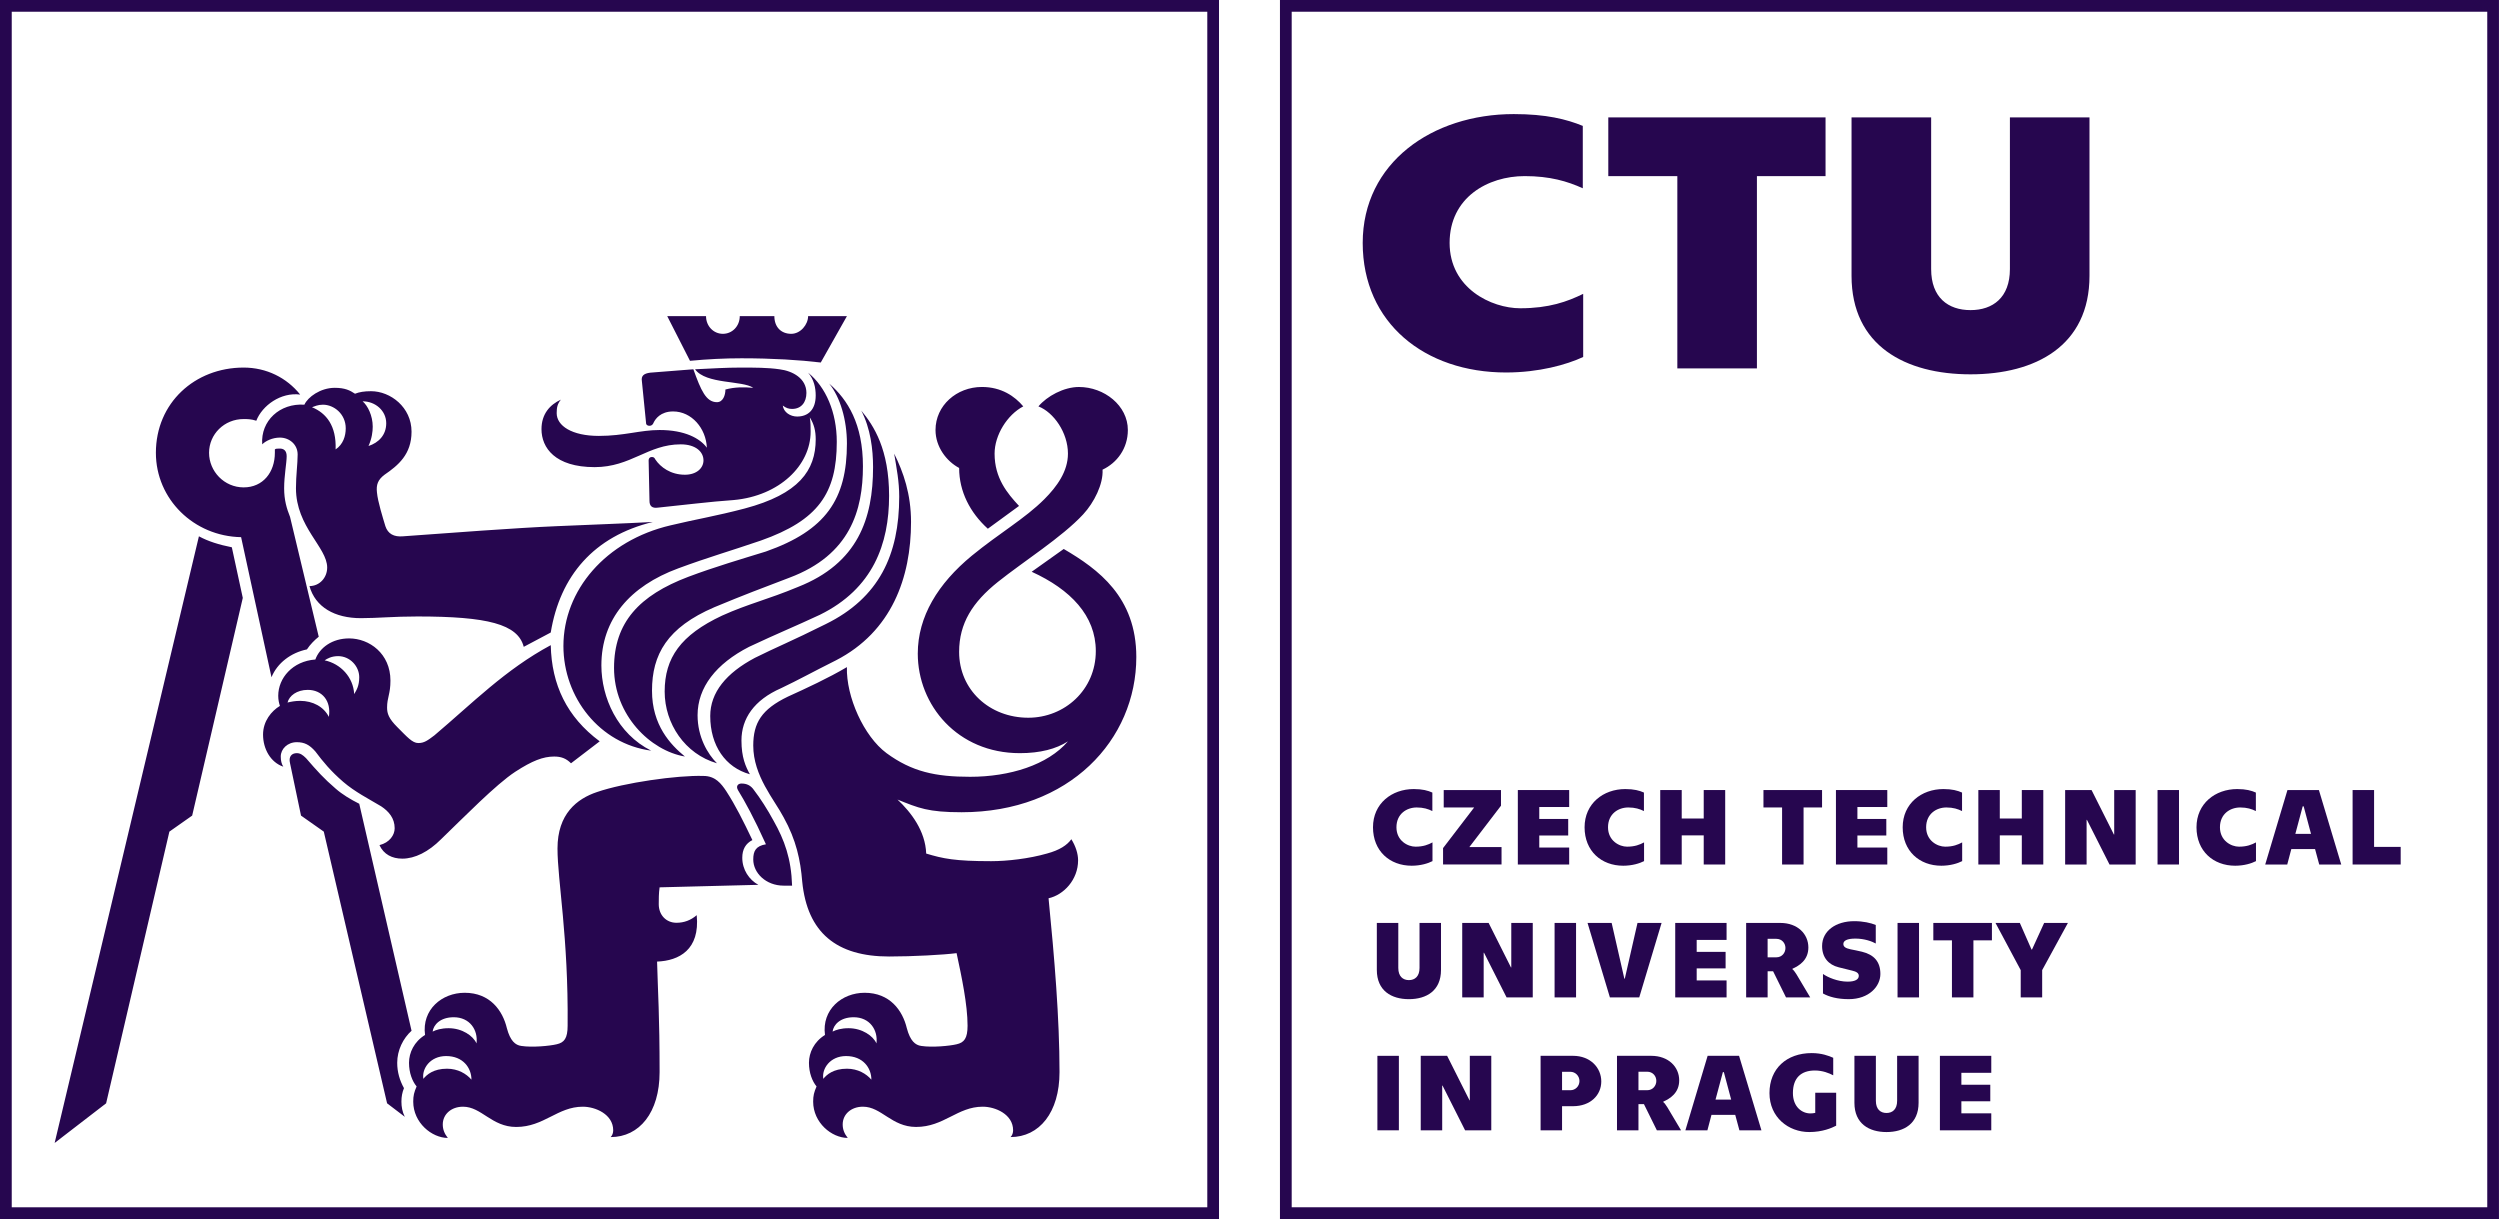 <svg width="242" height="118" viewBox="0 0 242 118" fill="none" xmlns="http://www.w3.org/2000/svg">
<g clip-path="url(#clip0_5251_4115)">
<path d="M241.9 118H123.9V0H241.9V118ZM125.036 116.866H240.766V1.136H125.036V116.866Z" fill="#26064F"/>
<path d="M118 118H0V0H118V118ZM1.136 116.866H116.866V1.136H1.136V116.866Z" fill="#26064F"/>
<path d="M19.255 51.915C20.155 52.406 21.215 52.733 22.441 52.977L23.502 57.878L18.602 78.95L16.396 80.502L10.272 106.801L5.289 110.639L19.255 51.915ZM23.339 51.997C18.766 51.915 15.09 48.322 15.09 43.83C15.09 39.011 18.848 35.581 23.585 35.581C25.79 35.581 27.75 36.56 29.057 38.194C27.179 37.949 25.382 39.257 24.81 40.727C24.32 40.564 23.911 40.564 23.585 40.564C21.706 40.564 20.237 42.034 20.237 43.831C20.237 45.627 21.707 47.179 23.585 47.179C25.464 47.179 26.607 45.708 26.607 43.831C26.607 43.748 26.607 43.586 26.607 43.504C26.689 43.422 26.852 43.422 27.097 43.422C27.424 43.422 27.75 43.586 27.75 44.157C27.75 44.811 27.505 46.035 27.505 47.261C27.505 48.404 27.75 49.221 28.077 50.038L30.854 61.635C30.445 61.962 30.037 62.37 29.71 62.861C28.158 63.188 26.851 64.168 26.28 65.556L23.339 51.997ZM40.409 59.674C38.041 59.674 36.57 59.838 34.937 59.838C32.404 59.838 30.527 58.775 29.956 56.734C30.936 56.734 31.671 55.917 31.671 54.937C31.671 52.977 28.649 51.017 28.649 47.26C28.649 46.035 28.812 44.892 28.812 43.993C28.812 43.012 27.996 42.359 27.097 42.359C26.362 42.359 25.709 42.686 25.382 43.012C25.218 40.725 27.097 39.011 29.465 39.174C29.792 38.439 31.017 37.541 32.405 37.541C33.386 37.541 33.876 37.786 34.365 38.113C34.774 37.949 35.264 37.868 35.917 37.868C37.796 37.868 39.837 39.42 39.837 41.788C39.837 43.993 38.531 45.054 37.224 45.953C36.57 46.442 36.407 46.933 36.489 47.667C36.57 48.566 37.061 50.119 37.305 50.934C37.549 51.67 38.122 51.996 39.02 51.914C43.511 51.588 49.965 51.098 53.885 50.934C57.559 50.772 60.174 50.689 63.197 50.526C57.479 51.914 54.212 55.754 53.312 61.227L50.699 62.614C50.129 60.41 47.188 59.674 40.409 59.674ZM36.733 81.808C37.714 81.564 38.204 80.828 38.204 80.176C38.204 79.196 37.631 78.541 36.898 78.052C35.672 77.317 34.365 76.664 33.222 75.682C31.996 74.622 31.262 73.722 30.527 72.742C29.956 72.09 29.464 71.843 28.729 71.843C27.831 71.843 27.177 72.497 27.177 73.233C27.177 73.642 27.26 73.967 27.423 74.213C26.197 73.805 25.463 72.497 25.463 71.108C25.463 69.803 26.28 68.821 27.096 68.332C27.015 68.087 26.933 67.76 26.933 67.352C26.933 65.636 28.321 64.003 30.526 63.84C30.935 62.696 32.159 61.798 33.793 61.798C35.753 61.798 37.795 63.269 37.795 65.882C37.795 67.188 37.469 67.515 37.469 68.496C37.469 69.067 37.631 69.555 38.449 70.374C39.429 71.355 39.918 71.927 40.491 71.927C41.063 71.927 41.39 71.679 42.043 71.189C45.718 68.086 48.903 64.82 53.313 62.451C53.396 66.289 54.866 69.394 58.051 71.761L55.273 73.886C54.785 73.395 54.293 73.233 53.64 73.233C52.579 73.233 51.517 73.642 49.883 74.703C48.004 75.93 44.901 79.114 42.696 81.237C41.471 82.462 40.164 83.117 38.938 83.117C37.958 83.116 37.143 82.707 36.733 81.808ZM29.792 66.78C28.73 66.78 27.996 67.352 27.832 68.006C28.159 67.924 28.567 67.844 29.057 67.844C30.284 67.844 31.344 68.416 31.834 69.395C32.078 67.843 31.18 66.78 29.792 66.78ZM37.469 106.8L31.343 80.501L29.138 78.949L28.076 73.886C27.913 73.233 28.24 72.905 28.729 72.905C29.056 72.905 29.302 73.07 29.628 73.395C30.69 74.622 31.343 75.355 32.487 76.336C33.141 76.909 33.958 77.397 34.775 77.805L39.838 99.777C39.021 100.511 38.45 101.655 38.45 102.88C38.45 103.78 38.695 104.596 39.104 105.331C38.94 105.739 38.858 106.148 38.858 106.638C38.858 107.127 38.94 107.618 39.185 108.107L37.469 106.8ZM33.467 41.461C33.467 40.073 32.323 39.174 31.262 39.174C30.771 39.174 30.445 39.337 30.2 39.419C31.589 39.991 32.57 41.216 32.487 43.503C33.222 43.013 33.467 42.196 33.467 41.461ZM34.774 65.556C34.774 64.493 33.875 63.514 32.731 63.514C32.078 63.514 31.671 63.758 31.425 63.921C32.977 64.249 34.202 65.556 34.284 67.188C34.529 66.78 34.774 66.372 34.774 65.556ZM37.387 40.971C37.387 39.745 36.325 38.847 35.1 38.847C35.59 39.256 36.08 40.236 36.08 41.298C36.08 41.787 35.998 42.44 35.671 43.175C36.652 42.85 37.387 42.114 37.387 40.971ZM40.001 106.638C40.001 106.066 40.082 105.739 40.328 105.166C39.918 104.677 39.592 103.861 39.592 102.879C39.592 101.9 40.082 100.837 41.144 100.185C40.817 97.735 42.777 96.101 44.983 96.101C47.432 96.101 48.658 97.817 49.066 99.532C49.393 100.757 49.882 101.166 50.454 101.246C51.517 101.411 53.231 101.246 53.885 101.086C54.62 100.921 54.946 100.512 54.946 99.287C55.028 90.712 53.966 85.239 53.966 82.136C53.966 78.788 55.844 77.317 57.805 76.665C60.42 75.766 65.565 75.03 68.096 75.112C69.239 75.112 69.812 75.847 70.301 76.584C71.2 77.971 71.934 79.441 72.832 81.32C72.179 81.648 71.853 82.219 71.853 83.035C71.853 84.179 72.507 85.159 73.406 85.651L63.849 85.894C63.767 86.466 63.767 87.038 63.767 87.527C63.767 88.589 64.501 89.325 65.483 89.325C66.219 89.325 66.872 89.079 67.442 88.589C67.771 91.937 65.727 93.001 63.605 93.081C63.686 96.103 63.849 98.306 63.849 103.781C63.849 107.701 61.89 110.07 59.112 110.07C59.275 109.907 59.358 109.662 59.358 109.416C59.358 107.866 57.642 107.129 56.417 107.129C53.967 107.129 52.66 109.09 49.965 109.09C47.597 109.09 46.617 107.129 44.819 107.129C43.676 107.129 42.86 107.866 42.86 108.845C42.86 109.335 43.024 109.743 43.35 110.153C41.798 110.151 40.001 108.679 40.001 106.638ZM43.186 102.226C41.635 102.226 40.818 103.452 40.981 104.432C41.309 104.025 41.962 103.451 43.268 103.451C44.331 103.451 45.147 103.941 45.637 104.512C45.636 103.37 44.819 102.226 43.186 102.226ZM43.921 98.469C42.614 98.469 41.961 99.205 41.878 99.858C42.205 99.694 42.696 99.531 43.431 99.531C44.737 99.531 45.798 100.266 46.126 101.002C46.291 99.694 45.472 98.469 43.921 98.469ZM54.539 62.533C54.539 57.142 58.623 52.324 64.912 50.853C67.281 50.281 69.321 49.954 72.099 49.22C77.326 47.831 78.961 45.544 78.961 42.523C78.961 41.706 78.796 41.052 78.388 40.4C78.469 40.889 78.469 41.299 78.469 41.788C78.469 45.054 75.448 47.995 71.036 48.403C68.668 48.566 66.136 48.893 63.686 49.139C63.114 49.221 62.87 48.975 62.87 48.486L62.787 44.566C62.787 44.402 62.87 44.239 63.114 44.239C63.28 44.239 63.36 44.32 63.441 44.483C63.934 45.219 64.913 45.954 66.301 45.954C67.444 45.954 68.097 45.3 68.097 44.566C68.097 43.748 67.362 43.013 65.893 43.013C62.707 43.013 61.075 45.218 57.561 45.218C53.724 45.218 52.416 43.339 52.416 41.543C52.416 40.072 53.233 39.174 54.294 38.684C53.968 39.093 53.887 39.42 53.887 39.992C53.887 41.216 55.356 42.196 57.97 42.196C60.421 42.196 61.972 41.625 63.85 41.625C66.3 41.625 67.772 42.441 68.424 43.339C68.343 41.461 66.954 39.828 65.157 39.828C63.933 39.828 63.441 40.564 63.28 40.89C63.197 41.135 63.033 41.217 62.87 41.217C62.706 41.217 62.542 41.136 62.542 40.972L62.134 36.889C62.053 36.399 62.298 36.154 62.951 36.073L67.117 35.746C67.853 37.787 68.343 38.931 69.403 38.931C69.975 38.931 70.22 38.277 70.22 37.706C71.119 37.461 72.016 37.461 72.915 37.542C71.854 36.808 68.342 37.215 67.279 35.746C68.995 35.664 70.301 35.582 71.688 35.582C73.079 35.582 74.303 35.582 75.447 35.746C76.754 35.909 78.061 36.645 78.061 38.033C78.061 38.932 77.57 39.584 76.673 39.584C76.345 39.584 76.1 39.503 75.773 39.258C75.855 39.911 76.508 40.321 77.161 40.321C78.223 40.321 78.96 39.667 78.96 38.278C78.96 37.543 78.795 36.727 78.223 36.074C79.939 37.462 81 39.911 81 42.77C81 47.752 79.204 50.366 73.65 52.326C70.791 53.306 68.504 53.96 65.646 55.021C60.992 56.736 58.214 59.922 58.214 64.414C58.214 67.518 59.766 71.029 63.033 72.663C58.051 72.008 54.539 67.516 54.539 62.533ZM59.439 64.656C59.439 60.246 61.89 57.632 66.627 55.836C69.24 54.855 71.773 54.12 74.141 53.386C79.939 51.344 81.982 48.322 81.982 42.931C81.982 40.644 81.328 38.439 80.266 37.133C82.063 38.684 83.532 41.052 83.532 45.136C83.532 49.383 82.307 53.712 76.426 55.917C73.65 56.979 72.098 57.551 69.158 58.775C64.585 60.737 63.114 63.35 63.114 66.861C63.114 70.211 64.911 72.089 66.299 73.232C62.951 72.661 59.439 69.23 59.439 64.656ZM64.34 66.943C64.34 63.677 65.892 61.471 69.893 59.593C72.427 58.448 74.304 58.041 77.245 56.816C83.042 54.529 84.513 50.201 84.513 45.218C84.513 43.503 84.267 41.461 83.37 39.746C84.595 41.216 86.064 43.504 86.064 47.995C86.064 52.651 84.513 56.979 79.367 59.511C76.918 60.655 75.283 61.309 72.507 62.615C69.32 64.249 67.525 66.537 67.525 69.231C67.525 71.355 68.505 72.99 69.403 73.886C66.3 72.989 64.34 70.049 64.34 66.943ZM71.773 34.682C70.139 34.682 68.505 34.765 66.79 34.927L64.586 30.599H68.344C68.344 31.579 69.078 32.314 69.975 32.314C70.875 32.314 71.609 31.579 71.609 30.599H74.958C74.958 31.659 75.611 32.314 76.592 32.314C77.49 32.314 78.225 31.415 78.225 30.599H81.984L79.45 35.091C77.408 34.846 74.795 34.682 71.773 34.682ZM68.751 69.311C68.751 67.024 70.302 65.148 73.079 63.677C75.039 62.696 76.673 62.042 79.939 60.409C85.085 57.877 87.044 53.712 87.044 48.077C87.044 46.606 86.8 45.381 86.555 43.911C87.453 45.708 88.188 47.831 88.188 50.526C88.188 55.917 86.31 61.146 80.92 63.921C78.633 65.064 77.326 65.801 75.61 66.616C72.998 67.76 71.773 69.555 71.773 71.679C71.773 73.314 72.18 74.212 72.589 74.948C70.221 74.295 68.751 72.171 68.751 69.311ZM72.915 83.197C72.915 82.38 73.161 81.89 74.142 81.727C72.999 79.196 72.099 77.561 71.446 76.5C71.202 76.09 71.446 75.846 71.774 75.846C72.263 75.846 72.671 76.009 72.999 76.5C73.57 77.236 74.305 78.377 74.878 79.44C75.939 81.318 76.593 83.116 76.674 85.73H75.857C74.142 85.73 72.915 84.504 72.915 83.197ZM78.714 106.638C78.714 106.066 78.796 105.739 79.042 105.166C78.633 104.677 78.307 103.861 78.307 102.879C78.307 101.9 78.796 100.837 79.858 100.185C79.532 97.735 81.492 96.101 83.696 96.101C86.147 96.101 87.372 97.817 87.781 99.532C88.107 100.757 88.596 101.166 89.169 101.246C90.229 101.411 91.945 101.246 92.598 101.086C93.334 100.921 93.66 100.512 93.66 99.287C93.66 97.246 93.088 94.552 92.598 92.264C91.374 92.427 88.351 92.59 86.064 92.59C81 92.59 78.141 90.305 77.653 85.322C77.489 83.279 77.08 81.319 75.854 79.115C74.957 77.399 72.915 75.112 72.915 72.172C72.915 69.967 73.731 68.659 76.262 67.436C78.06 66.619 80.184 65.639 81.981 64.576C81.899 67.436 83.613 71.275 85.819 72.906C88.269 74.704 90.556 75.194 93.904 75.194C97.743 75.194 101.418 74.05 103.377 71.763C102.234 72.499 100.683 72.906 98.722 72.906C92.68 72.906 88.841 68.251 88.841 63.27C88.841 59.676 90.801 56.49 94.068 53.796C96.762 51.59 99.215 50.202 101.092 48.323C102.316 47.098 103.377 45.628 103.377 43.913C103.377 41.871 101.99 39.91 100.52 39.339C101.336 38.359 102.968 37.461 104.44 37.461C106.889 37.461 109.176 39.257 109.176 41.626C109.176 43.423 108.115 44.811 106.727 45.464C106.808 46.853 105.909 48.649 104.848 49.793C102.807 51.997 99.049 54.367 96.599 56.327C94.149 58.286 92.843 60.329 92.843 63.106C92.843 66.781 95.781 69.476 99.539 69.476C103.051 69.476 106.074 66.781 106.074 63.025C106.074 59.594 103.624 57.061 99.867 55.347L102.969 53.141C106.318 55.101 109.995 57.796 109.995 63.597C109.995 71.599 103.542 78.625 93.087 78.625C89.82 78.625 88.921 78.216 86.88 77.399C88.186 78.625 89.574 80.421 89.656 82.625C91.29 83.117 92.434 83.362 95.946 83.362C97.499 83.362 99.621 83.117 101.337 82.625C102.562 82.299 103.297 81.809 103.706 81.237C104.114 81.89 104.359 82.625 104.359 83.279C104.359 85.158 102.969 86.627 101.5 86.954C102.072 92.752 102.561 98.551 102.561 103.78C102.561 107.7 100.602 110.068 97.824 110.068C97.987 109.905 98.069 109.66 98.069 109.415C98.069 107.864 96.355 107.128 95.129 107.128C92.68 107.128 91.373 109.088 88.677 109.088C86.309 109.088 85.328 107.128 83.531 107.128C82.388 107.128 81.572 107.864 81.572 108.843C81.572 109.333 81.734 109.742 82.062 110.151C80.511 110.151 78.714 108.679 78.714 106.638ZM81.9 102.226C80.349 102.226 79.532 103.452 79.696 104.432C80.021 104.025 80.674 103.451 81.983 103.451C83.042 103.451 83.861 103.941 84.35 104.512C84.35 103.37 83.533 102.226 81.9 102.226ZM82.636 98.469C81.329 98.469 80.674 99.205 80.594 99.858C80.921 99.694 81.409 99.531 82.145 99.531C83.451 99.531 84.514 100.266 84.841 101.002C85.003 99.694 84.188 98.469 82.636 98.469ZM92.845 45.299C91.619 44.647 90.558 43.258 90.558 41.624C90.558 39.256 92.599 37.459 95.049 37.459C96.93 37.459 98.235 38.358 99.052 39.337C97.502 40.153 96.276 42.113 96.276 43.911C96.276 46.28 97.502 47.75 98.643 48.975L95.623 51.181C93.906 49.628 92.845 47.586 92.845 45.299Z" fill="#26064F"/>
<path d="M132.906 80.082C132.906 77.781 134.72 76.381 136.851 76.381C137.699 76.381 138.23 76.529 138.652 76.72V78.511C138.251 78.311 137.794 78.163 137.137 78.163C136.173 78.163 135.176 78.777 135.176 80.082C135.176 81.385 136.268 81.958 137.022 81.958C137.774 81.958 138.252 81.768 138.664 81.544V83.357C138.231 83.58 137.51 83.802 136.651 83.802C134.529 83.802 132.906 82.381 132.906 80.082Z" fill="#26064F"/>
<path d="M139.688 82.095L142.699 78.162H139.752V76.476H145.296V77.991L142.231 81.998H145.349V83.683H139.688L139.688 82.095Z" fill="#26064F"/>
<path d="M146.926 76.476H151.897V78.119H149.002V79.275H151.802V80.876H149.002V82.042H151.897V83.685H146.926V76.476Z" fill="#26064F"/>
<path d="M153.387 80.082C153.387 77.781 155.199 76.381 157.33 76.381C158.179 76.381 158.71 76.529 159.133 76.72V78.511C158.73 78.311 158.275 78.163 157.617 78.163C156.653 78.163 155.656 78.777 155.656 80.082C155.656 81.385 156.748 81.958 157.5 81.958C158.254 81.958 158.731 81.768 159.145 81.544V83.357C158.711 83.58 157.988 83.802 157.13 83.802C155.009 83.802 153.387 82.381 153.387 80.082Z" fill="#26064F"/>
<path d="M162.79 76.476V79.232H164.92V76.476H166.999V83.684H164.92V80.864H162.79V83.684H160.711V76.476H162.79Z" fill="#26064F"/>
<path d="M172.506 78.162H170.703V76.477H176.375V78.162H174.585V83.685H172.506V78.162Z" fill="#26064F"/>
<path d="M177.719 76.476H182.69V78.119H179.797V79.275H182.595V80.876H179.797V82.042H182.69V83.685H177.719V76.476Z" fill="#26064F"/>
<path d="M184.18 80.082C184.18 77.781 185.993 76.381 188.124 76.381C188.971 76.381 189.501 76.529 189.926 76.72V78.511C189.523 78.311 189.067 78.163 188.41 78.163C187.447 78.163 186.45 78.777 186.45 80.082C186.45 81.385 187.542 81.958 188.294 81.958C189.046 81.958 189.524 81.768 189.938 81.544V83.357C189.503 83.58 188.78 83.802 187.922 83.802C185.801 83.802 184.18 82.381 184.18 80.082Z" fill="#26064F"/>
<path d="M193.58 76.476V79.232H195.711V76.476H197.791V83.684H195.711V80.864H193.58V83.684H191.504V76.476H193.58Z" fill="#26064F"/>
<path d="M199.906 76.476H202.462L204.624 80.78H204.655V76.476H206.733V83.684H204.2L202.016 79.36H201.983V83.684H199.906V76.476Z" fill="#26064F"/>
<path d="M208.85 76.476H210.927V83.684H208.85V76.476Z" fill="#26064F"/>
<path d="M212.621 80.082C212.621 77.781 214.434 76.381 216.564 76.381C217.413 76.381 217.943 76.529 218.368 76.72V78.511C217.965 78.311 217.508 78.163 216.851 78.163C215.887 78.163 214.891 78.777 214.891 80.082C214.891 81.385 215.982 81.958 216.735 81.958C217.488 81.958 217.965 81.768 218.379 81.544V83.357C217.945 83.58 217.224 83.802 216.366 83.802C214.244 83.802 212.621 82.381 212.621 80.082Z" fill="#26064F"/>
<path d="M224.098 82.191H221.799L221.405 83.685H219.273L221.426 76.477H224.469L226.632 83.685H224.501L224.098 82.191ZM223.705 80.717L222.996 78.055H222.901L222.19 80.717H223.705Z" fill="#26064F"/>
<path d="M227.732 76.476H229.811V81.979H232.386V83.684H227.732V76.476Z" fill="#26064F"/>
<path d="M133.277 93.889V89.34H135.355V93.699C135.355 94.513 135.8 94.875 136.383 94.875C136.966 94.875 137.41 94.513 137.41 93.699V89.34H139.489V93.889C139.489 95.903 138.079 96.719 136.383 96.719C134.687 96.719 133.277 95.902 133.277 93.889Z" fill="#26064F"/>
<path d="M141.543 89.34H144.099L146.261 93.645H146.292V89.34H148.371V96.549H145.837L143.653 92.225H143.62V96.549H141.543V89.34Z" fill="#26064F"/>
<path d="M150.484 89.34H152.562V96.549H150.484V89.34Z" fill="#26064F"/>
<path d="M153.674 89.34H156.008L157.237 94.736H157.281L158.51 89.34H160.841L158.679 96.549H155.838L153.674 89.34Z" fill="#26064F"/>
<path d="M162.162 89.34H167.132V90.984H164.239V92.141H167.038V93.74H164.239V94.906H167.132V96.55H162.162V89.34Z" fill="#26064F"/>
<path d="M169.027 89.34H172.336C174.022 89.34 175.05 90.421 175.05 91.715C175.05 92.946 174.15 93.486 173.512 93.773L173.502 93.815C173.596 93.879 173.765 94.091 173.904 94.323L175.229 96.55H172.887L171.635 94.017H171.106V96.55H169.027V89.34ZM171.943 92.669C172.505 92.669 172.831 92.225 172.831 91.768C172.831 91.312 172.504 90.878 171.943 90.878H171.105V92.669H171.943Z" fill="#26064F"/>
<path d="M176.464 96.168V94.28C176.932 94.609 177.896 95.023 178.851 95.023C179.549 95.023 179.931 94.82 179.931 94.461C179.931 94.174 179.668 94.047 179.274 93.953C178.807 93.835 178.522 93.772 177.98 93.633C177.005 93.39 176.379 92.69 176.379 91.578C176.379 90.112 177.705 89.169 179.498 89.169C180.344 89.169 181.109 89.339 181.574 89.54V91.332C181.214 91.13 180.482 90.855 179.603 90.855C178.797 90.855 178.437 91.057 178.437 91.374C178.437 91.65 178.649 91.788 179.138 91.894C179.499 91.967 179.762 92.012 180.239 92.127C181.416 92.414 182.021 93.103 182.021 94.279C182.021 95.477 180.93 96.718 178.957 96.718C177.875 96.719 177.047 96.496 176.464 96.168Z" fill="#26064F"/>
<path d="M183.682 89.34H185.761V96.549H183.682V89.34Z" fill="#26064F"/>
<path d="M188.948 91.025H187.146V89.34H192.818V91.025H191.027V96.549H188.948V91.025Z" fill="#26064F"/>
<path d="M195.605 93.908L193.164 89.34H195.52L196.653 91.918H196.696L197.874 89.34H200.174L197.682 93.908V96.549H195.605V93.908Z" fill="#26064F"/>
<path d="M133.332 102.204H135.411V109.414H133.332V102.204Z" fill="#26064F"/>
<path d="M137.527 102.204H140.083L142.246 106.508H142.278V102.204H144.356V109.414H141.821L139.639 105.087H139.605V109.414H137.527V102.204Z" fill="#26064F"/>
<path d="M149.129 102.203H152.269C153.953 102.203 155.004 103.36 155.004 104.683C155.004 106.01 153.953 107.08 152.269 107.08H151.207V109.413H149.13L149.129 102.203ZM152.025 105.533C152.48 105.533 152.892 105.161 152.892 104.643C152.892 104.135 152.48 103.751 152.025 103.751H151.207V105.533H152.025V105.533Z" fill="#26064F"/>
<path d="M156.525 102.203H159.833C161.52 102.203 162.547 103.285 162.547 104.578C162.547 105.809 161.647 106.349 161.01 106.637L160.999 106.677C161.095 106.741 161.264 106.954 161.402 107.187L162.726 109.414H160.384L159.133 106.879H158.603V109.414H156.525V102.203ZM159.441 105.533C160.003 105.533 160.332 105.086 160.332 104.631C160.332 104.175 160.002 103.741 159.441 103.741H158.603V105.533H159.441Z" fill="#26064F"/>
<path d="M167.971 107.918H165.671L165.277 109.413H163.146L165.299 102.203H168.341L170.506 109.413H168.374L167.971 107.918ZM167.578 106.443L166.87 103.784H166.773L166.062 106.443H167.578Z" fill="#26064F"/>
<path d="M171.285 105.808C171.285 103.455 172.929 101.939 175.377 101.939C176.331 101.939 177.032 102.203 177.456 102.394V104.09C177.062 103.88 176.427 103.624 175.685 103.624C174.337 103.624 173.554 104.346 173.554 105.808C173.554 107.165 174.445 107.78 175.25 107.78C175.409 107.78 175.568 107.758 175.716 107.727V105.776H177.741V108.967C177.306 109.19 176.416 109.582 175.132 109.582C173.12 109.582 171.285 108.16 171.285 105.808Z" fill="#26064F"/>
<path d="M179.508 106.752V102.204H181.585V106.562C181.585 107.377 182.031 107.737 182.612 107.737C183.197 107.737 183.642 107.377 183.642 106.562V102.204H185.719V106.752C185.719 108.767 184.31 109.583 182.612 109.583C180.917 109.583 179.508 108.767 179.508 106.752Z" fill="#26064F"/>
<path d="M187.783 102.204H192.756V103.848H189.861V105.003H192.66V106.604H189.861V107.771H192.756V109.415H187.783V102.204Z" fill="#26064F"/>
<path d="M162.366 17.048V35.664H170.07V17.048H176.713V11.366H155.683V17.048H162.366ZM186.935 11.366H179.229V26.695C179.229 33.484 184.458 36.235 190.746 36.235C197.036 36.235 202.263 33.484 202.263 26.695V11.366H194.559V26.052C194.559 28.803 192.907 30.019 190.746 30.019C188.584 30.019 186.935 28.804 186.935 26.052V11.366ZM131.91 23.515C131.91 31.269 137.924 36.057 145.785 36.057C148.968 36.057 151.641 35.306 153.252 34.556V28.445C151.719 29.196 149.95 29.84 147.16 29.84C144.37 29.84 140.322 27.909 140.322 23.514C140.322 19.12 144.017 17.047 147.593 17.047C150.03 17.047 151.719 17.547 153.214 18.226V12.187C151.641 11.543 149.676 11.043 146.531 11.043C138.633 11.045 131.91 15.761 131.91 23.515Z" fill="#26064F"/>
</g>
<defs>
<clipPath id="clip0_5251_4115">
<rect width="241.9" height="118" fill="white"/>
</clipPath>
</defs>
</svg>

